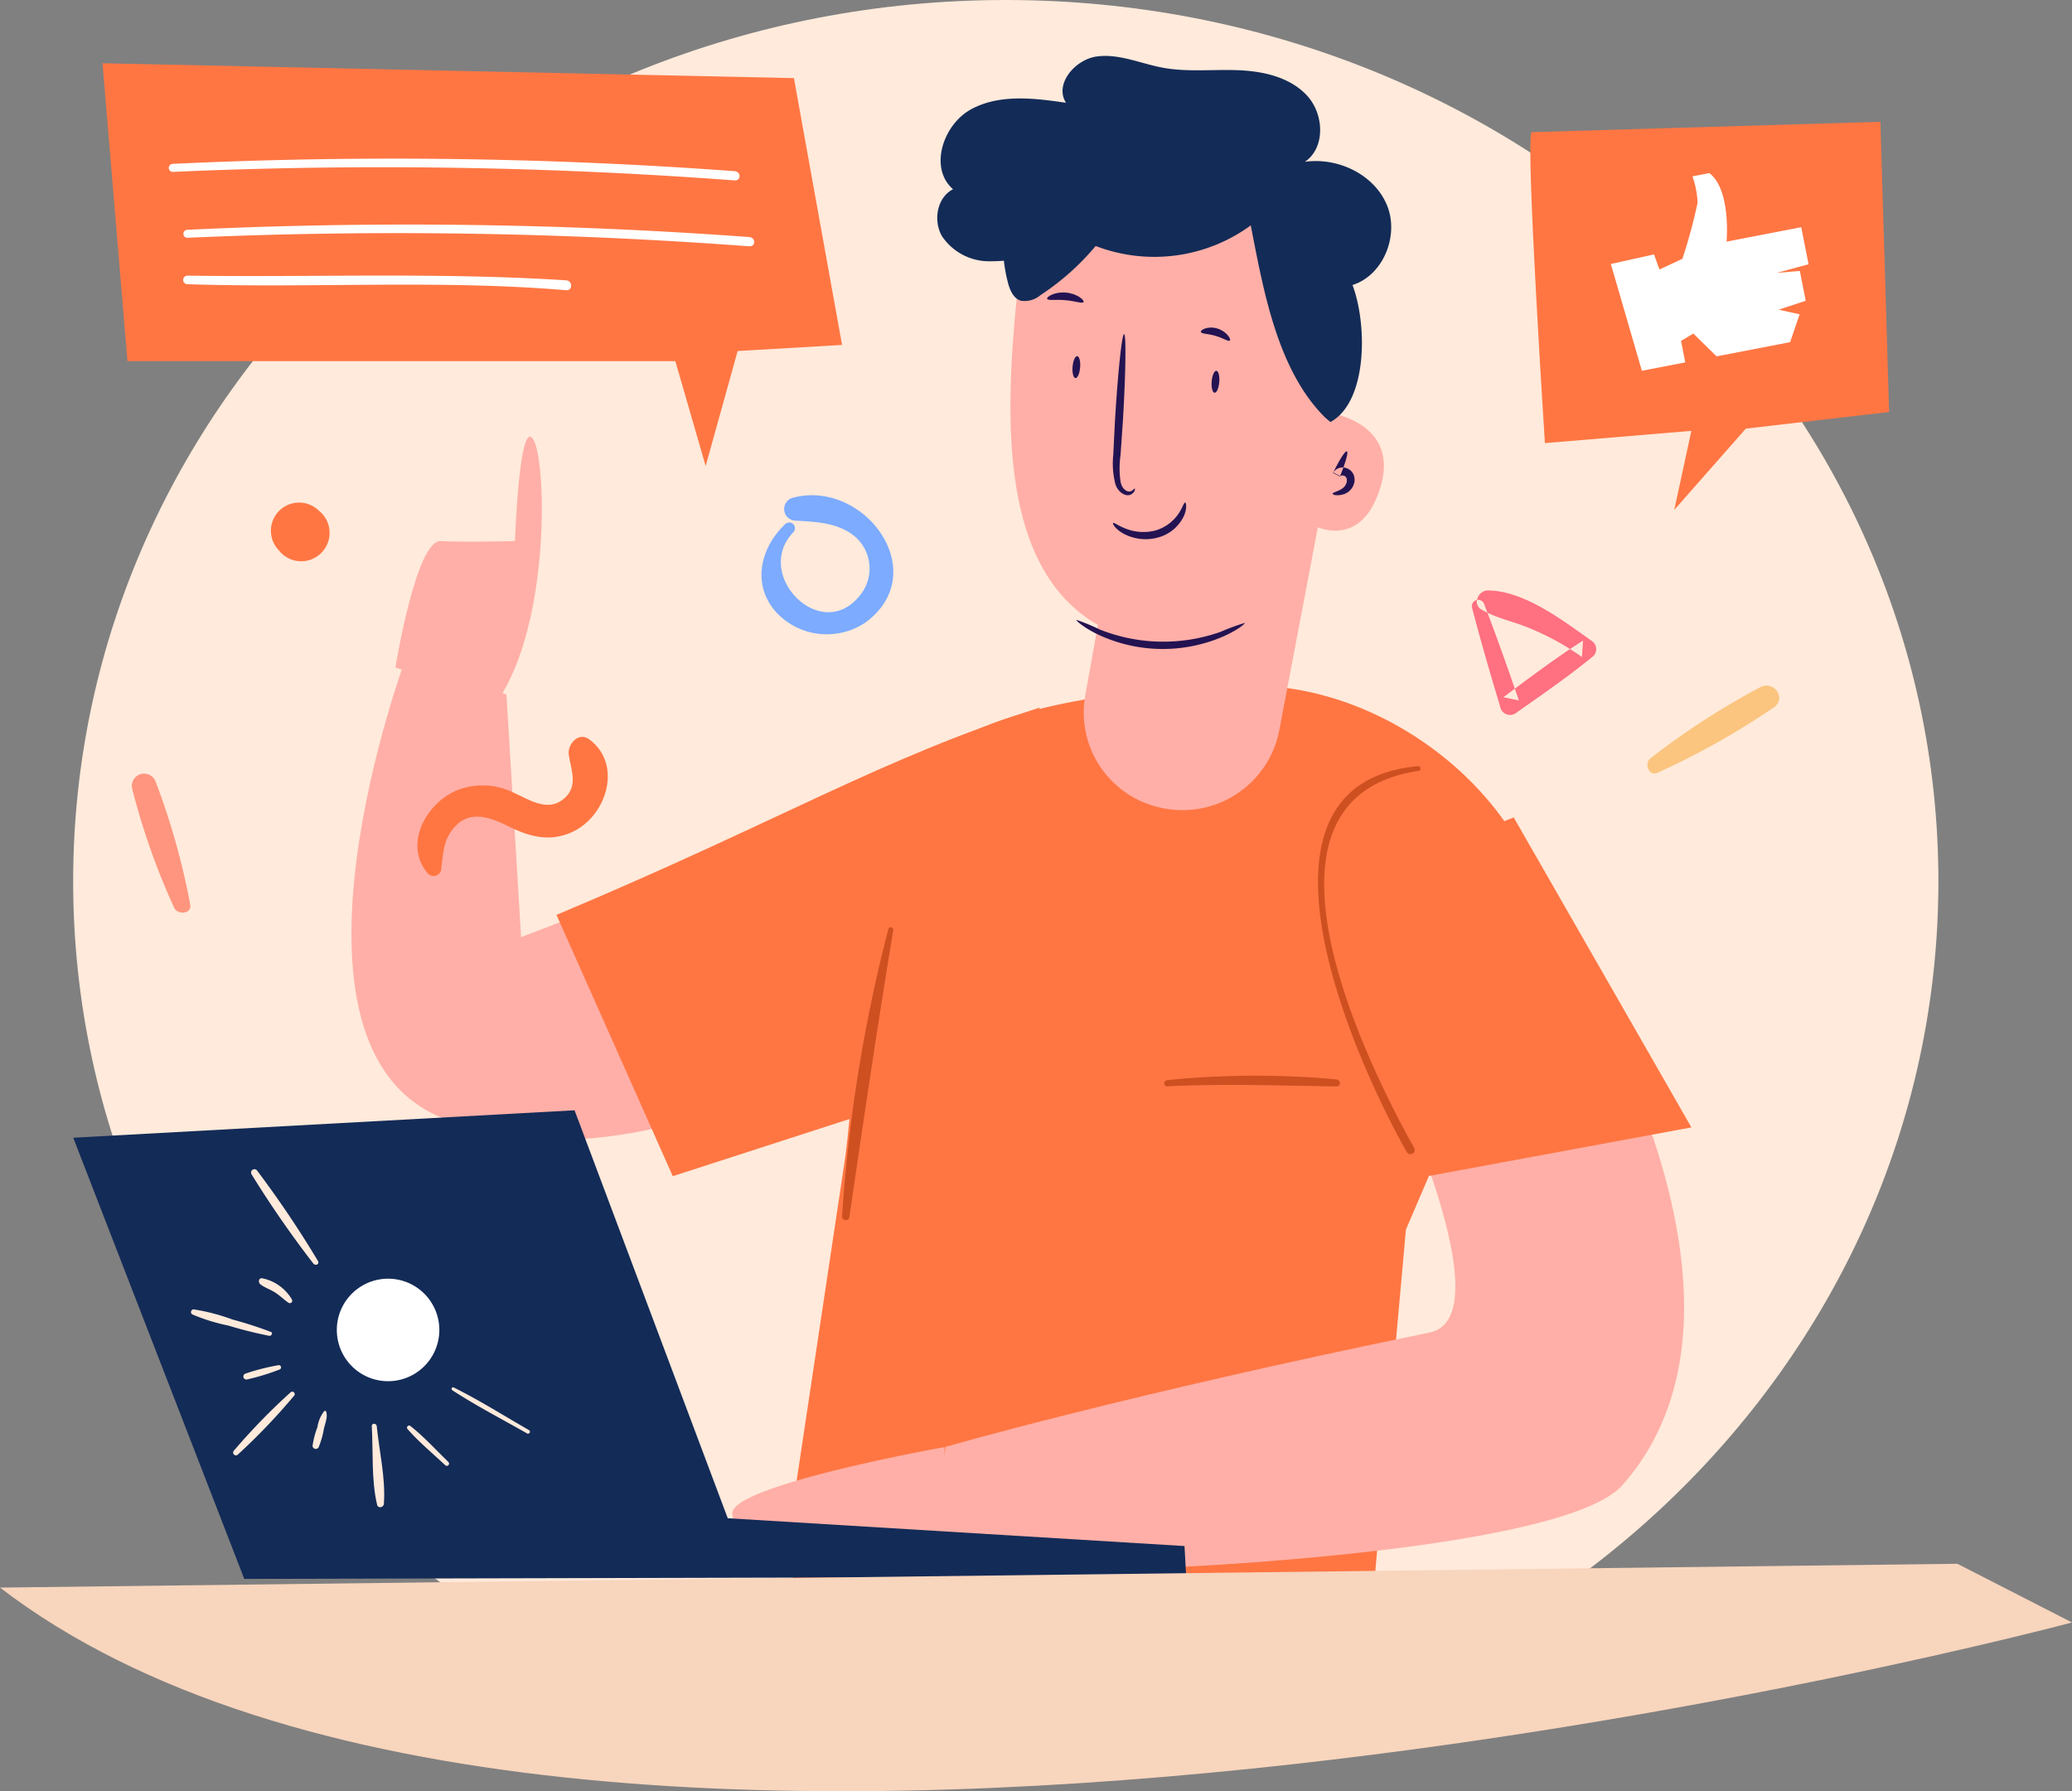 <svg xmlns="http://www.w3.org/2000/svg" width="282.98" height="244.64" viewBox="0 0 282.98 244.64">
  <rect x="0" y="0" width="282.98" height="244.64" fill="#808080" stroke="none"/>
  <g id="Group_11" data-name="Group 11" transform="translate(-8834 -5150.353)">
    <path id="Fill-114" d="M255.734,121.018c0,66.479-57.026,120.374-127.371,120.374S.992,187.5.992,121.018,58.015.647,128.363.647s127.371,53.892,127.371,120.37" transform="translate(8843 5149.706)" fill="#ffeadb" fill-rule="evenodd"/>
    <g id="Page-1" transform="translate(8834.001 5080.992)">
      <g id="_03" data-name="03" transform="translate(-66 -98)">
        <g id="Group-109" transform="translate(66 98)">
          <path id="Fill-1" d="M107.256,140.927c-3.335,3.155-4.6,8.066-1.424,11.855a9.42,9.42,0,0,0,12.524,1.48c9.024-6.864-.381-19.532-10.12-16.91a1.592,1.592,0,0,0,.426,3.119c2.849.159,5.895.268,8.171,2.233a5.778,5.778,0,0,1,.492,8.117c-5.307,6.433-14.528-3.04-8.954-8.792a.784.784,0,0,0-1.115-1.1" fill="#7cabff" fill-rule="evenodd"/>
          <path id="Fill-3" d="M201.028,152.315c1.192,4.559,2.5,9.069,3.861,13.577a1.366,1.366,0,0,0,2.226.79c3.549-2.489,7.1-4.936,10.464-7.692a1.335,1.335,0,0,0-.134-2.052c-3.937-2.79-9.256-6.908-14.253-6.938-1.27-.006-2.159,1.839-.871,2.607,2.019,1.2,4.433,1.628,6.586,2.553a35.415,35.415,0,0,1,7.142,3.937c.052-.748.1-1.5.149-2.247-3.76,2.392-7.3,5.069-10.873,7.737l2.112.437c-1.526-4.452-3.091-8.875-4.782-13.263a.868.868,0,0,0-1.627.554" fill="#ff7081" fill-rule="evenodd"/>
          <path id="Fill-5" d="M226.412,174.89a106.123,106.123,0,0,0,15.843-8.913c1.791-1.263.026-3.727-1.863-2.755a103.685,103.685,0,0,0-14.959,9.685c-.932.71-.246,2.56.979,1.983" fill="#fbc580" fill-rule="evenodd"/>
          <path id="Fill-7" d="M25.977,192.91a97.528,97.528,0,0,0-4.743-16.849,1.678,1.678,0,0,0-3.181,1.04,96.138,96.138,0,0,0,5.726,16.224c.461,1.039,2.454.861,2.2-.415" fill="#ff957e" fill-rule="evenodd"/>
          <path id="Fill-9" d="M43.882,139.4l-.343-.3a3.848,3.848,0,0,0-5.448,5.435c.1.114.2.226.3.342a3.876,3.876,0,0,0,5.489-5.475" fill="#ff7643" fill-rule="evenodd"/>
          <path id="Fill-11" d="M187,293.19s-57.077,13.231-80-9.617L115.2,229c2.493-15.687,1.007-45.867,13.061-56.574a20.751,20.751,0,0,1,4.578-3.1c8.456-4.07,23.5-6.268,37.945-6.323,17.547-.067,35.607,13.155,40.213,30.028L192.008,237.3Z" fill="#ff7643" fill-rule="evenodd"/>
          <path id="Fill-13" d="M182.335,199.783s25.6,48.966,12.891,51.573c-41.822,8.578-66.094,15.613-66.094,15.613L127,283.093c.623,2.438,84.607.332,94.555-10.873,7.023-7.911,16.361-26.192-3.5-65.76L212.016,193Z" fill="#ffafa7" fill-rule="evenodd"/>
          <path id="Fill-15" d="M135,172.907,71.166,197.349l-2-33.121L55.5,159s-19.817,53.164,4.966,63.062,52.709-8.392,52.709-8.392Z" fill="#ffafa7" fill-rule="evenodd"/>
          <path id="Fill-17" d="M142,166c-21.97,7.052-35.072,15.317-66,28.315L91.882,230l27.373-8.855Z" fill="#ff7643" fill-rule="evenodd"/>
          <path id="Fill-19" d="M179.006,192.407,194.978,230,231,223.337,206.732,181,178,192.407" fill="#ff7643" fill-rule="evenodd"/>
          <path id="Fill-21" d="M159.435,217.734c7.725-.406,15.355-.09,23.074.006.675.01.634-.892,0-.964a120.356,120.356,0,0,0-23.074.1c-.574.048-.586.888,0,.856" fill="#ce5021" fill-rule="evenodd"/>
          <path id="Fill-23" d="M193.684,174c-25.971,2.367-8.207,41.014-1.551,52.714a.579.579,0,0,0,1-.588c-6.616-11.821-24.319-47.787.638-51.486.357-.053.278-.674-.085-.64" fill="#ce5021" fill-rule="evenodd"/>
          <path id="Fill-25" d="M121.326,196.244A210.708,210.708,0,0,0,115,235.517c-.035.545.911.683.992.131,1.916-13.1,3.843-26.16,6-39.227.069-.416-.558-.608-.669-.177" fill="#ce5021" fill-rule="evenodd"/>
          <path id="Fill-27" d="M183.3,125q.6-8.325,1.209-16.651c4.375-1.229,6.651-6.809,4.9-10.994s-6.7-6.535-11.2-5.893c2.84-1.928,2.624-6.532.293-9.049s-5.982-3.332-9.416-3.464-6.907.283-10.285-.341c-2.991-.556-5.922-1.922-8.941-1.543s-5.9,3.769-4.277,6.332c-4.354-.637-9.065-1.216-12.935.878s-5.811,8.054-2.487,10.93c-2.2,1.116-2.745,4.287-1.51,6.415a7.746,7.746,0,0,0,6.221,3.422,22.985,22.985,0,0,0,7.286-1.061" fill="#132b57" fill-rule="evenodd"/>
          <path id="Fill-29" d="M182.445,114.257l-.865,11.49s9.684,1.318,6.926,10.228-9.387,5.012-9.387,5.012-1.658,22.835-24.848,15.6c-18.457-5.764-17.329-29.869-14.986-50.42a13.66,13.66,0,0,1,16.174-11.9L169.4,97a16.3,16.3,0,0,1,13.044,17.26" fill="#ffafa7" fill-rule="evenodd"/>
          <path id="Fill-31" d="M181,136l-6.295,33.15a13.468,13.468,0,0,1-16.362,10.484,13.3,13.3,0,0,1-10.134-15.26l3.417-19Z" fill="#ffafa7" fill-rule="evenodd"/>
          <path id="Fill-33" d="M154.978,136.089c.037-.013.106.486-.568.831-.7.328-1.821-.387-2.109-1.561a11.357,11.357,0,0,1-.257-3.906c.074-1.5.151-3.02.23-4.62.392-6.554.945-11.85,1.246-11.833s.222,5.349-.166,11.9c-.112,1.6-.215,3.123-.319,4.616a12.585,12.585,0,0,0,0,3.61c.164.963.831,1.435,1.265,1.363s.606-.466.68-.4" fill="#241352" fill-rule="evenodd"/>
          <path id="Fill-35" d="M147.005,154.015a28.828,28.828,0,0,1,3.238,1.341,23.484,23.484,0,0,0,16.455.3,29.264,29.264,0,0,1,3.3-1.219c.084.094-.935.962-2.966,1.866a20.815,20.815,0,0,1-17.15-.317c-1.984-.979-2.959-1.884-2.874-1.974" fill="#241352" fill-rule="evenodd"/>
          <path id="Fill-37" d="M152.021,140.794c.133-.1.666.353,1.682.751a6.581,6.581,0,0,0,4.11.263,5.768,5.768,0,0,0,3.17-2.332c.561-.848.693-1.491.871-1.476.134,0,.3.71-.141,1.78a5.477,5.477,0,0,1-3.549,2.99,6.385,6.385,0,0,1-4.856-.6c-1.066-.64-1.4-1.307-1.287-1.375" fill="#241352" fill-rule="evenodd"/>
          <path id="Fill-39" d="M182,136.794c-.014-.166.566-.248,1.209-.643a1.513,1.513,0,0,0,.7-.9c.1-.413-.015-.8-.338-.9a.522.522,0,0,0-.578.08l-.935-.481c.876-1.8,1.659-3.044,1.889-2.943s-.171,1.512-.924,3.367l-.933-.483a1.527,1.527,0,0,1,1.872-.563,1.578,1.578,0,0,1,.964,1.032,1.9,1.9,0,0,1-.057,1.208,2.156,2.156,0,0,1-1.327,1.283c-.975.307-1.547.067-1.543-.056" fill="#241352" fill-rule="evenodd"/>
          <path id="Fill-41" d="M164.007,114.7c-.1-.258.929-.864,2.227-.478s1.928,1.47,1.73,1.642c-.193.2-.945-.35-1.967-.634-1.011-.314-1.914-.246-1.99-.53" fill="#241352" fill-rule="evenodd"/>
          <path id="Fill-43" d="M143.01,110.176c-.128-.248,1-1,2.578-.854s2.561,1.074,2.393,1.294c-.159.25-1.187-.156-2.481-.256-1.295-.13-2.376.09-2.49-.184" fill="#241352" fill-rule="evenodd"/>
          <path id="Fill-45" d="M180.968,126.379c-6.483-6.445-8.388-17.182-10.147-26.235a22.335,22.335,0,0,1-21.185,2.812,34.333,34.333,0,0,1-7.547,6.722,3.324,3.324,0,0,1-2.667.754c-1.088-.335-1.572-1.606-1.832-2.734a19.808,19.808,0,0,1,.378-10.965,13.094,13.094,0,0,1,7.218-7.891c3.625-1.433,7.706-.81,11.469.185a63.148,63.148,0,0,1,16.193,6.821c4.96,2.963,9.726,6.883,11.829,12.34s2.1,16.054-2.978,18.812" fill="#132b57" fill-rule="evenodd"/>
          <path id="Fill-47" d="M165.882,123c-.288-.018-.466-.706-.4-1.534s.352-1.484.638-1.466.468.706.4,1.534-.35,1.484-.636,1.466" fill="#241352" fill-rule="evenodd"/>
          <path id="Fill-49" d="M146.881,121c-.288-.018-.466-.706-.4-1.534s.35-1.484.636-1.466.468.706.4,1.534-.35,1.484-.638,1.466" fill="#241352" fill-rule="evenodd"/>
          <path id="Fill-51" d="M54,160.531s2.826-17.465,6.2-17.277,10.131,0,10.131,0,.565-16.612,2.442-13.969S75.243,154.278,68.006,165Z" fill="#ffafa7" fill-rule="evenodd"/>
          <path id="Fill-53" d="M129,267s-29.572,5.263-28.992,9.165A28.518,28.518,0,0,0,102.662,284L129,283.37Z" fill="#ffafa7" fill-rule="evenodd"/>
          <path id="Fill-55" d="M162,284.691l-.229-4.176-62.381-3.8L78.469,221,10,224.747,33.36,285Z" fill="#132b57" fill-rule="evenodd"/>
          <path id="Fill-57" d="M48.008,251.274a5,5,0,1,0,4.719-5.266,5,5,0,0,0-4.719,5.266" fill="#fff" fill-rule="evenodd"/>
          <path id="Fill-59" d="M46.011,251.385a7,7,0,1,0,6.6-7.374,7,7,0,0,0-6.6,7.374" fill="#fff" fill-rule="evenodd"/>
          <g id="Group-63" transform="translate(0 282)">
            <path id="Fill-61" d="M0,4.188,267.325.935l15.654,8.015S77.762,63.857,0,4.188" fill="#f8d5bd" fill-rule="evenodd"/>
          </g>
          <path id="Fill-93" d="M60.229,188.242c.276-1.81.223-3.534,1.251-5.131,2.051-3.181,4.961-2.38,7.778-.982,2.871,1.426,5.573,2.279,8.7.949,4.875-2.081,7.161-9.329,2.511-12.738-1.506-1.1-2.989.718-2.788,2.114.281,1.95,1.262,4.094-.433,5.771-2.265,2.242-4.922.36-7.183-.646a9.517,9.517,0,0,0-7.558-.321c-4.337,1.73-7.483,7.528-4.037,11.443a1.065,1.065,0,0,0,1.761-.459" fill="#ff7643" fill-rule="evenodd"/>
          <path id="Fill-97" d="M209.154,87.412c-.81,1.583,1.84,42.466,1.84,42.466l20-1.672L228.66,139l9.772-11.1L258,125.63,256.812,86Z" fill="#ff7643" fill-rule="evenodd"/>
          <path id="Fill-99" d="M220,105.414,224.235,120l5.927-1.145-.579-2.937,1.681-1,3.175,3.112,10.04-1.939,1.3-3.8-2.857-.633,3.688-1.222-.8-4.075-3.19.277L247,105.45l-1-5.057-10.2,1.97S236.46,95.3,233.448,93l-2.306.447a12.362,12.362,0,0,1,.705,3.586,71.775,71.775,0,0,1-2.076,7.678l-3.133,1.452-.743-2.057Z" fill="#fff" fill-rule="evenodd"/>
          <path id="Fill-101" d="M14,78l3.406,40.685H92.232L96.373,133l4.369-15.7,14.258-.83-6.572-36.44Z" fill="#ff7643" fill-rule="evenodd"/>
          <path id="Fill-103" d="M23.6,92.836A644.351,644.351,0,0,1,100.314,94c.912.073.917-1.2,0-1.262A636.238,636.238,0,0,0,23.6,91.74a.55.55,0,1,0,0,1.1" fill="#fff" fill-rule="evenodd"/>
          <path id="Fill-105" d="M25.6,101.836A644.436,644.436,0,0,1,102.314,103c.912.073.917-1.2,0-1.264a636.6,636.6,0,0,0-76.716-.992.55.55,0,1,0,0,1.1" fill="#fff" fill-rule="evenodd"/>
          <path id="Fill-107" d="M25.6,108.179c17.308.552,34.416-.636,51.708.818.917.078.924-1.29,0-1.35-17.272-1.11-34.414-.4-51.708-.64a.586.586,0,1,0,0,1.172" fill="#fff" fill-rule="evenodd"/>
        </g>
      </g>
    </g>
    <path id="Fill-74" d="M.371,3.547C4.135,2.528,8.02,1.651,11.7.418c.294-.1.186-.478-.133-.41C7.731.817,3.97,2.023.209,3.051a.262.262,0,1,0,.161.5" transform="translate(8903.978 5348.432) rotate(-135)" fill="#ffeadb" fill-rule="evenodd"/>
    <path id="Fill-76" d="M.323.822C2.661.778,5.095.9,7.415.627a.286.286,0,1,0,0-.572C5.083-.107,2.66.135.323.2a.309.309,0,1,0,0,.617" transform="translate(8894.875 5350.82) rotate(-135)" fill="#ffeadb" fill-rule="evenodd"/>
    <path id="Fill-78" d="M8.788,7.147C6.169,4.819,3.668,1.915.684.072.216-.216-.218.425.121.818,2.41,3.464,5.621,5.43,8.313,7.632c.332.272.806-.191.475-.484" transform="translate(8885.935 5356.404) rotate(-135)" fill="#ffeadb" fill-rule="evenodd"/>
    <path id="Fill-80" d="M2.966,4.574a4.671,4.671,0,0,0-.883-2.163A11.888,11.888,0,0,0,.745.129.44.44,0,0,0,.024.583,11.828,11.828,0,0,0,1.316,2.9c.379.629.747,1.509,1.4,1.832a.167.167,0,0,0,.248-.153" transform="translate(8877.124 5348.432) rotate(-135)" fill="#ffeadb" fill-rule="evenodd"/>
    <path id="Fill-82" d="M1.018,11.444A84.562,84.562,0,0,0,.862.406.382.382,0,1,0,.1.406a84.236,84.236,0,0,0,.25,11.038.334.334,0,1,0,.667,0" transform="translate(8866.294 5349.345) rotate(-135)" fill="#ffeadb" fill-rule="evenodd"/>
    <path id="Fill-85" d="M.562,4.6A30.046,30.046,0,0,0,2.919.627.413.413,0,0,0,2.213.2,30.355,30.355,0,0,0,.037,4.28.307.307,0,0,0,.562,4.6" transform="translate(8869.151 5340.459) rotate(-135)" fill="#ffeadb" fill-rule="evenodd"/>
    <path id="Fill-87" d="M.349,5.91a54.363,54.363,0,0,0,4.884-2.5A27.456,27.456,0,0,0,9.976.631a.37.37,0,0,0-.36-.615,25.579,25.579,0,0,0-4.551,2.4A57.209,57.209,0,0,0,.123,5.379c-.244.174-.1.669.225.531" transform="translate(8867.054 5336.683) rotate(-135)" fill="#ffeadb" fill-rule="evenodd"/>
    <path id="Fill-89" d="M.264,1.584A6.085,6.085,0,0,0,5.189.75C5.57.42,5.164-.066,4.712.007,3.96.126,3.266.485,2.517.643S1.009.8.264.936a.331.331,0,0,0,0,.647" transform="translate(8872.928 5329.131) rotate(-135)" fill="#ffeadb" fill-rule="evenodd"/>
    <path id="Fill-91" d="M.287.7A142.29,142.29,0,0,0,14.933,3.557a.459.459,0,0,0,.138-.9A141.1,141.1,0,0,0,.5.006C0-.07-.22.582.287.7" transform="translate(8877.124 5323.256) rotate(-135)" fill="#ffeadb" fill-rule="evenodd"/>
  </g>
</svg>
